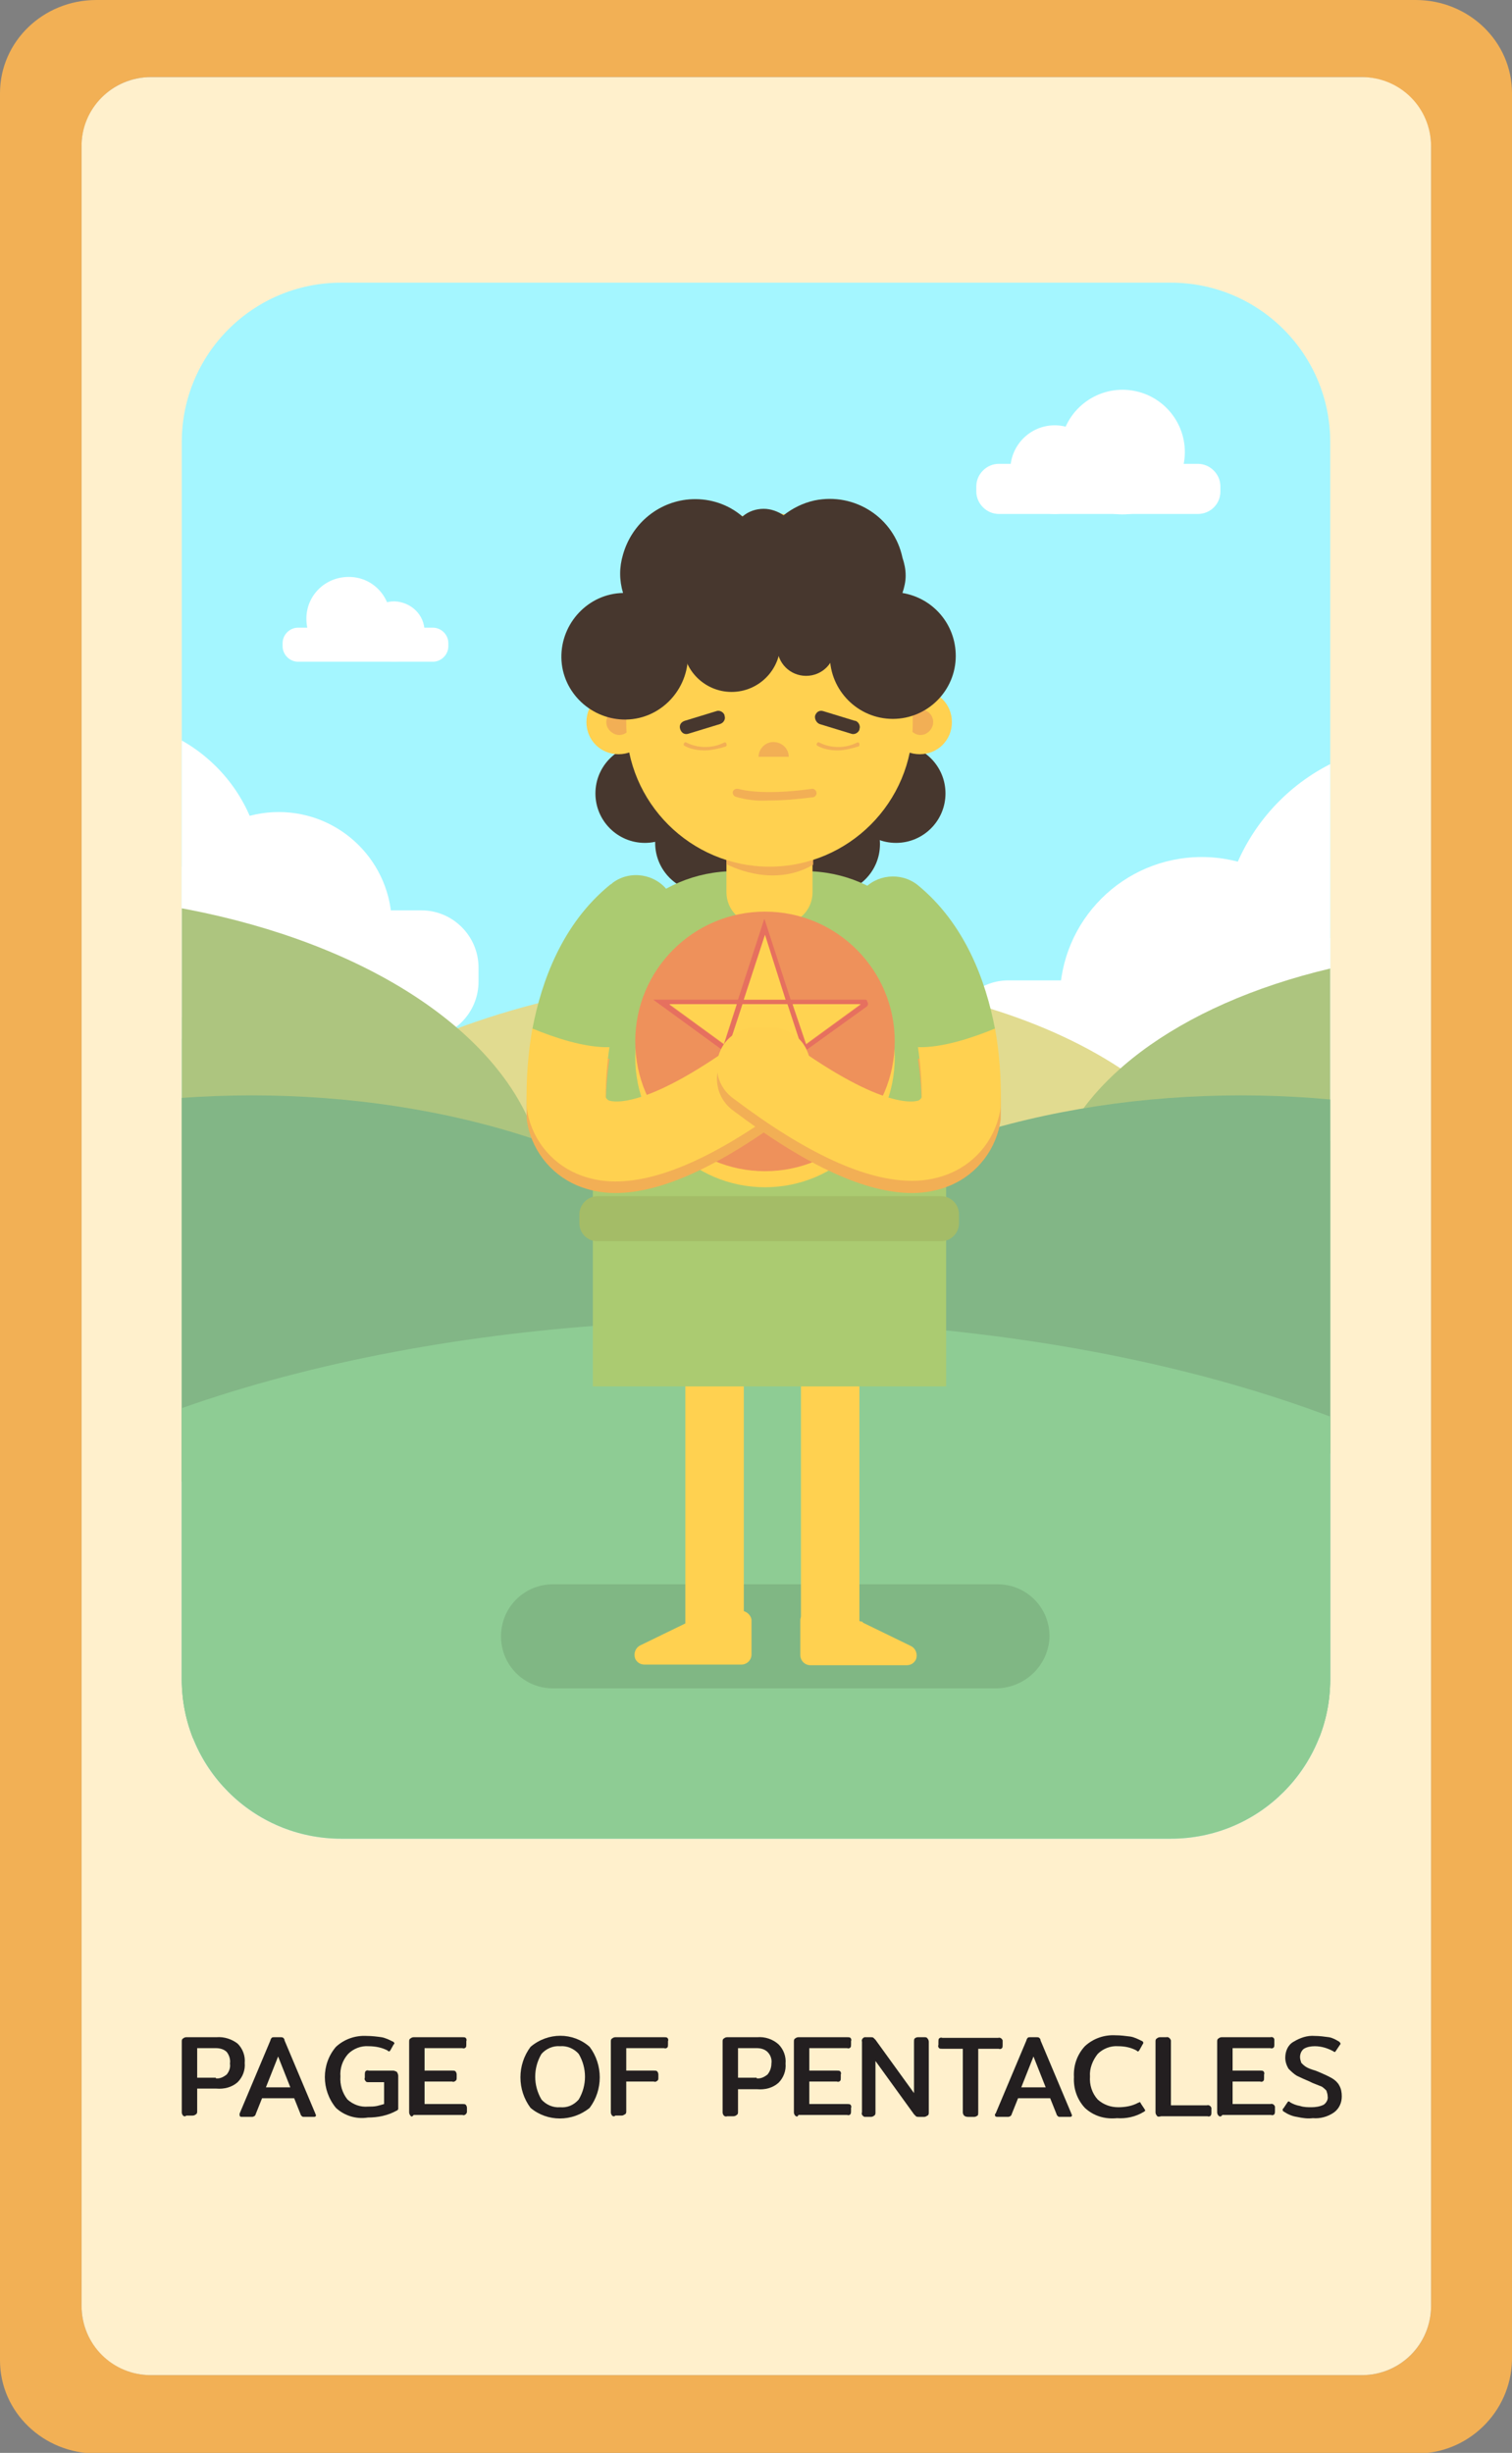 <?xml version="1.0" encoding="utf-8"?>
<!-- Generator: Adobe Illustrator 25.2.3, SVG Export Plug-In . SVG Version: 6.00 Build 0)  -->
<svg version="1.1" id="Layer_1" xmlns="http://www.w3.org/2000/svg" xmlns:xlink="http://www.w3.org/1999/xlink" x="0px" y="0px"
	 viewBox="0 0 235.4 381.8" style="enable-background:new 0 0 235.4 381.8;" xml:space="preserve">
<rect x="0" y="0" width="235.4" height="381.8" fill="#808080" stroke="none"/>
<style type="text/css">
	.st0{fill:#F2B055;}
	.st1{fill:#FFF0CC;}
	.st2{fill:#231F20;}
	.st3{clip-path:url(#SVGID_2_);}
	.st4{fill:#A4F6FF;}
	.st5{fill:#FFFFFF;}
	.st6{fill:none;}
	.st7{fill:#E1DB90;}
	.st8{fill:#ADC57F;}
	.st9{fill:#82B686;}
	.st10{fill:#8ECC94;}
	.st11{fill:#47372E;}
	.st12{fill:#80B784;}
	.st13{fill:#FFD150;}
	.st14{fill:#ABCB71;}
	.st15{fill:#F2AF55;}
	.st16{fill:#EE915B;}
	.st17{fill:#E6705F;}
	.st18{fill:#FFD351;}
	.st19{fill:#A4BC67;}
</style>
<g id="Layer_2_1_">
	<g id="Layer_1-2">
		<path class="st0" d="M235.4,14.5v352.9c-0.2,8.1-6.9,14.6-15,14.5H15c-8.3,0-15-6.5-15-14.5V14.5C0,6.5,6.7,0,15,0h205.4
			C228.7,0,235.4,6.5,235.4,14.5z M222.8,358.9V22.9c0-6-4.8-10.8-10.8-10.9H23.5c-6,0-10.8,4.9-10.8,10.8c0,0,0,0,0,0v336.1
			c0,6,4.9,10.8,10.8,10.8H212C218,369.7,222.8,364.9,222.8,358.9z"/>
		<path class="st1" d="M23.5,12H212c6,0,10.8,4.8,10.8,10.8v336.1c0,6-4.8,10.8-10.8,10.8H23.5c-6,0-10.8-4.8-10.8-10.8V22.9
			C12.6,16.9,17.5,12,23.5,12z"/>
		<path class="st2" d="M28.5,329.3c-0.1-0.1-0.2-0.3-0.2-0.5v-11c0-0.2,0-0.4,0.2-0.5c0.1-0.1,0.3-0.2,0.5-0.2h4.7
			c1.2-0.1,2.4,0.3,3.3,1c0.8,0.8,1.2,1.9,1.1,3c0.1,1.1-0.3,2.2-1.1,3c-0.9,0.8-2.1,1.1-3.3,1h-3v3.5c0,0.2,0,0.4-0.2,0.5
			c-0.1,0.1-0.3,0.2-0.5,0.2h-1C28.8,329.5,28.6,329.4,28.5,329.3z M33.6,323.5c0.6,0.1,1.2-0.2,1.7-0.6c0.4-0.5,0.6-1.1,0.5-1.7
			c0.1-0.6-0.1-1.3-0.5-1.8c-0.4-0.4-1-0.6-1.7-0.6h-2.9v4.6H33.6z"/>
		<path class="st2" d="M37.3,329.2c0-0.1,0-0.2,0-0.2l4.8-11.4c0-0.1,0.1-0.3,0.2-0.4c0.1-0.1,0.2-0.1,0.4-0.1h1
			c0.1,0,0.3,0,0.4,0.1c0.1,0.1,0.2,0.2,0.2,0.4l4.8,11.4c0,0.1,0.1,0.2,0.1,0.2c0,0.2-0.1,0.3-0.3,0.3h-1.6c-0.1,0-0.2,0-0.3-0.1
			c-0.1-0.1-0.2-0.2-0.2-0.3l-1-2.5h-5l-1,2.5c0,0.1-0.1,0.2-0.2,0.3c-0.1,0-0.2,0.1-0.3,0.1h-1.7C37.4,329.5,37.3,329.4,37.3,329.2
			z M45.2,324.9l-1.9-4.8l-1.9,4.8H45.2z"/>
		<path class="st2" d="M52.3,328.1c-2.3-2.8-2.3-6.8,0-9.5c1.3-1.2,3-1.8,4.8-1.7c0.8,0,1.6,0.1,2.3,0.2c0.6,0.1,1.2,0.4,1.8,0.7
			c0.1,0,0.1,0.1,0.2,0.2c0,0.1,0,0.2-0.1,0.2l-0.5,0.9c-0.1,0.1-0.1,0.2-0.2,0.2c-0.1,0-0.2,0-0.2-0.1c-0.9-0.5-2-0.7-3-0.7
			c-1.2-0.1-2.4,0.4-3.2,1.2c-0.9,1-1.3,2.3-1.2,3.5c-0.1,1.3,0.3,2.6,1.1,3.6c0.9,0.8,2,1.2,3.2,1.1c0.5,0,0.9,0,1.4-0.1
			c0.4-0.1,0.8-0.2,1.1-0.3v-3.4h-2.4c-0.2,0-0.4,0-0.5-0.2c-0.1-0.1-0.2-0.3-0.1-0.5v-0.5c0-0.2,0-0.3,0.1-0.5
			c0.1-0.1,0.3-0.2,0.5-0.1h3.8c0.2,0,0.4,0.1,0.6,0.2c0.1,0.2,0.2,0.4,0.2,0.6v4.8c0,0.1,0,0.3,0,0.4c-0.1,0.1-0.1,0.2-0.2,0.2
			c-1.4,0.8-3,1.1-4.5,1.1C55.4,329.9,53.6,329.3,52.3,328.1z"/>
		<path class="st2" d="M63.9,329.3c-0.1-0.1-0.2-0.3-0.2-0.5v-11c0-0.2,0-0.4,0.2-0.5c0.1-0.1,0.3-0.2,0.5-0.2H72
			c0.2,0,0.4,0,0.5,0.1c0.1,0.1,0.2,0.3,0.1,0.5v0.5c0,0.2,0,0.4-0.1,0.5c-0.1,0.1-0.3,0.2-0.5,0.1h-5.9v3.5h4.3
			c0.2,0,0.4,0,0.5,0.1c0.1,0.1,0.2,0.3,0.2,0.5v0.5c0,0.2,0,0.4-0.2,0.5c-0.1,0.1-0.3,0.2-0.5,0.1h-4.3v3.5H72c0.2,0,0.4,0,0.5,0.1
			c0.1,0.1,0.2,0.3,0.2,0.5v0.5c0,0.2,0,0.3-0.2,0.5c-0.1,0.1-0.3,0.2-0.5,0.1h-7.6C64.2,329.5,64,329.5,63.9,329.3z"/>
		<path class="st2" d="M82.6,328.1c-2.1-2.8-2.1-6.7,0-9.5c2.7-2.3,6.6-2.3,9.2,0c2.1,2.8,2.1,6.7,0,9.5
			C89.1,330.3,85.2,330.3,82.6,328.1z M90.1,326.8c1.3-2.2,1.3-4.9,0-7.1c-0.7-0.8-1.8-1.3-2.9-1.2c-1.1-0.1-2.2,0.4-2.9,1.2
			c-1.3,2.2-1.3,4.9,0,7.1c0.7,0.8,1.8,1.3,2.9,1.2C88.3,328.1,89.3,327.7,90.1,326.8z"/>
		<path class="st2" d="M95.3,329.3c-0.1-0.1-0.2-0.3-0.2-0.5v-11c0-0.2,0-0.4,0.2-0.5c0.1-0.1,0.3-0.2,0.5-0.2h7.6
			c0.2,0,0.4,0,0.5,0.1c0.1,0.1,0.2,0.3,0.1,0.5v0.5c0,0.2,0,0.4-0.1,0.5c-0.1,0.1-0.3,0.2-0.5,0.1h-5.9v3.5h4.3
			c0.2,0,0.4,0,0.5,0.1c0.1,0.1,0.2,0.3,0.2,0.5v0.5c0,0.2,0,0.4-0.2,0.5c-0.1,0.1-0.3,0.2-0.5,0.1h-4.3v4.6c0,0.2,0,0.4-0.2,0.5
			c-0.2,0.1-0.3,0.2-0.5,0.2h-1C95.6,329.5,95.4,329.4,95.3,329.3z"/>
		<path class="st2" d="M112.7,329.3c-0.1-0.1-0.2-0.3-0.2-0.5v-11c0-0.2,0-0.4,0.2-0.5c0.1-0.1,0.3-0.2,0.5-0.2h4.7
			c1.2-0.1,2.4,0.3,3.3,1.1c0.8,0.8,1.2,1.9,1.1,3c0.1,1.1-0.3,2.2-1.1,3c-0.9,0.8-2.1,1.1-3.3,1h-3v3.5c0,0.2,0,0.4-0.2,0.5
			c-0.1,0.1-0.3,0.2-0.5,0.2h-1C113,329.5,112.8,329.4,112.7,329.3z M117.8,323.5c0.6,0.1,1.2-0.2,1.7-0.6c0.4-0.5,0.6-1.1,0.6-1.7
			c0.1-0.6-0.1-1.3-0.6-1.8c-0.4-0.4-1-0.6-1.7-0.6h-2.9v4.6H117.8z"/>
		<path class="st2" d="M123.8,329.3c-0.1-0.1-0.2-0.3-0.2-0.5v-11c0-0.2,0-0.4,0.2-0.5c0.1-0.1,0.3-0.2,0.5-0.2h7.6
			c0.2,0,0.4,0,0.5,0.1c0.1,0.1,0.2,0.3,0.1,0.5v0.5c0,0.2,0,0.4-0.1,0.5c-0.1,0.1-0.3,0.2-0.5,0.1H126v3.5h4.3c0.2,0,0.4,0,0.5,0.1
			c0.1,0.1,0.2,0.3,0.1,0.5v0.5c0,0.2,0,0.4-0.1,0.5c-0.1,0.1-0.3,0.2-0.5,0.1H126v3.5h5.9c0.2,0,0.4,0,0.5,0.1
			c0.1,0.1,0.2,0.3,0.1,0.5v0.5c0,0.2,0,0.3-0.1,0.5c-0.1,0.1-0.3,0.2-0.5,0.1h-7.6C124.2,329.5,124,329.5,123.8,329.3z"/>
		<path class="st2" d="M134.3,329.3c-0.1-0.1-0.2-0.3-0.1-0.5v-11c-0.1-0.3,0.1-0.6,0.4-0.7c0.1,0,0.2,0,0.2,0h0.8
			c0.1,0,0.3,0,0.4,0.1c0.1,0.1,0.2,0.2,0.3,0.3l6,8.3v-8c0-0.2,0-0.4,0.1-0.5c0.1-0.1,0.3-0.2,0.5-0.2h1c0.2,0,0.4,0,0.5,0.2
			c0.1,0.1,0.2,0.3,0.2,0.5v11c0,0.2,0,0.4-0.2,0.5c-0.2,0.1-0.3,0.2-0.5,0.2h-0.9c-0.1,0-0.3,0-0.4-0.1c-0.1-0.1-0.2-0.2-0.3-0.3
			l-6-8.3v8c0,0.2,0,0.4-0.2,0.5c-0.1,0.1-0.3,0.2-0.5,0.2h-1C134.6,329.5,134.5,329.5,134.3,329.3z"/>
		<path class="st2" d="M150.1,329.3c-0.1-0.1-0.2-0.3-0.2-0.5v-9.9h-3.2c-0.2,0-0.4,0-0.5-0.1c-0.1-0.1-0.2-0.3-0.1-0.5v-0.5
			c0-0.2,0-0.4,0.1-0.5c0.1-0.1,0.3-0.2,0.5-0.1h8.7c0.3-0.1,0.6,0.1,0.7,0.4c0,0.1,0,0.2,0,0.2v0.5c0,0.2,0,0.4-0.1,0.5
			c-0.1,0.1-0.3,0.2-0.5,0.1h-3.2v9.9c0,0.2,0,0.4-0.1,0.5c-0.2,0.1-0.3,0.2-0.5,0.2h-1C150.4,329.5,150.2,329.4,150.1,329.3z"/>
		<path class="st2" d="M154.9,329.2c0-0.1,0-0.2,0.1-0.2l4.8-11.4c0-0.1,0.1-0.3,0.2-0.4c0.1-0.1,0.2-0.1,0.4-0.1h1
			c0.1,0,0.3,0,0.4,0.1c0.1,0.1,0.2,0.2,0.2,0.4l4.8,11.4c0,0.1,0.1,0.2,0.1,0.2c0,0.2-0.1,0.3-0.3,0.3h-1.6c-0.1,0-0.2,0-0.3-0.1
			c-0.1-0.1-0.2-0.2-0.2-0.3l-1-2.5h-5l-1,2.5c0,0.1-0.1,0.2-0.2,0.3c-0.1,0-0.2,0.1-0.3,0.1h-1.7
			C155,329.5,154.9,329.4,154.9,329.2z M162.8,324.9l-1.9-4.8l-1.9,4.8H162.8z"/>
		<path class="st2" d="M168.9,328.1c-1.2-1.3-1.8-3-1.7-4.8c-0.1-1.8,0.5-3.5,1.7-4.8c1.3-1.2,3-1.8,4.8-1.7c0.8,0,1.5,0.1,2.3,0.2
			c0.6,0.1,1.2,0.4,1.8,0.7c0.1,0,0.1,0.1,0.2,0.2c0,0.1,0,0.2-0.1,0.3l-0.5,0.9c-0.1,0.1-0.1,0.2-0.2,0.2c-0.1,0-0.2,0-0.2-0.1
			c-0.9-0.5-1.9-0.7-2.9-0.7c-1.2-0.1-2.4,0.4-3.2,1.2c-0.8,1-1.3,2.3-1.2,3.5c-0.1,1.3,0.3,2.6,1.2,3.6c0.9,0.8,2,1.2,3.2,1.2
			c1.1,0,2.2-0.2,3.1-0.7c0.1,0,0.2-0.1,0.2-0.1c0.1,0,0.2,0.1,0.2,0.2l0.6,0.9c0,0.1,0.1,0.1,0.1,0.2c0,0.1-0.1,0.1-0.2,0.2
			c-1.3,0.8-2.8,1.1-4.2,1C171.9,329.9,170.2,329.3,168.9,328.1z"/>
		<path class="st2" d="M180.1,329.3c-0.1-0.1-0.2-0.3-0.2-0.5v-11c0-0.2,0-0.4,0.2-0.5c0.1-0.1,0.3-0.2,0.5-0.2h1
			c0.3-0.1,0.6,0.2,0.7,0.5c0,0.1,0,0.1,0,0.2v9.9h5.6c0.3-0.1,0.6,0.1,0.7,0.4c0,0.1,0,0.2,0,0.2v0.5c0,0.2,0,0.3-0.1,0.5
			c-0.1,0.1-0.3,0.2-0.5,0.1h-7.2C180.4,329.5,180.2,329.5,180.1,329.3z"/>
		<path class="st2" d="M189.7,329.3c-0.1-0.1-0.2-0.3-0.2-0.5v-11c0-0.2,0-0.4,0.2-0.5c0.1-0.1,0.3-0.2,0.5-0.2h7.6
			c0.3-0.1,0.6,0.1,0.6,0.4c0,0.1,0,0.2,0,0.2v0.5c0,0.2,0,0.4-0.1,0.5c-0.1,0.1-0.3,0.2-0.5,0.1h-5.9v3.5h4.3c0.2,0,0.4,0,0.5,0.1
			c0.1,0.1,0.2,0.3,0.1,0.5v0.5c0,0.2,0,0.4-0.1,0.5c-0.1,0.1-0.3,0.2-0.5,0.1h-4.3v3.5h5.9c0.3-0.1,0.6,0.1,0.7,0.4
			c0,0.1,0,0.2,0,0.2v0.5c0,0.2,0,0.3-0.1,0.5c-0.1,0.1-0.3,0.2-0.5,0.1h-7.6C190.1,329.5,189.9,329.5,189.7,329.3z"/>
		<path class="st2" d="M201.9,329.5c-0.7-0.1-1.4-0.4-2-0.8c-0.2-0.1-0.2-0.2-0.2-0.3c0-0.1,0-0.2,0.1-0.2l0.6-0.9
			c0.1-0.1,0.1-0.2,0.2-0.2c0.1,0,0.2,0,0.2,0.1c0.5,0.3,1,0.5,1.6,0.6c0.6,0.2,1.2,0.2,1.8,0.2c0.6,0,1.3-0.1,1.9-0.4
			c0.4-0.3,0.7-0.8,0.6-1.3c0-0.3-0.1-0.6-0.2-0.9c-0.2-0.2-0.4-0.4-0.7-0.6c-0.5-0.2-1-0.4-1.5-0.6l-0.4-0.2
			c-0.7-0.3-1.4-0.6-2-0.9c-0.5-0.3-0.9-0.7-1.3-1.1c-0.3-0.5-0.5-1.1-0.5-1.7c0-1,0.4-2,1.3-2.5c1-0.6,2.1-1,3.3-0.9
			c0.7,0,1.5,0.1,2.2,0.2c0.6,0.1,1.1,0.4,1.6,0.7c0.1,0.1,0.2,0.2,0.2,0.3c0,0.1,0,0.1-0.1,0.2l-0.6,0.9c-0.1,0.1-0.1,0.2-0.2,0.2
			c-0.1,0-0.2-0.1-0.2-0.1c-0.9-0.5-1.9-0.8-2.9-0.8c-0.6,0-1.2,0.1-1.7,0.4c-0.4,0.3-0.6,0.8-0.6,1.3c0,0.3,0.1,0.6,0.2,0.9
			c0.2,0.2,0.4,0.4,0.7,0.6c0.3,0.2,0.8,0.4,1.5,0.6l0.5,0.2c0.7,0.3,1.4,0.6,2.1,1c0.5,0.3,0.9,0.7,1.1,1.1
			c0.3,0.5,0.4,1.1,0.4,1.7c0,1-0.4,1.9-1.2,2.5c-1,0.7-2.2,1-3.3,0.9C203.6,329.8,202.8,329.7,201.9,329.5z"/>
		<g>
			<defs>
				<path id="SVGID_1_" d="M53.1,44h129.2c13.7,0,24.8,11.1,24.8,24.8v192.6c0,13.7-11.1,24.8-24.8,24.8H53.1
					c-13.7,0-24.8-11.1-24.8-24.8V68.8C28.3,55.1,39.4,44,53.1,44z"/>
			</defs>
			<clipPath id="SVGID_2_">
				<use xlink:href="#SVGID_1_"  style="overflow:visible;"/>
			</clipPath>
			<g class="st3">
				<rect x="16.2" y="-14.3" class="st4" width="203.7" height="319.9"/>
				<path class="st5" d="M260.6,177.6H157c-4.9,0-8.9-4-8.9-8.9v-7.2c0-4.9,4-8.9,8.9-8.9h103.6c4.9,0,8.9,4,8.9,8.9v7.2
					C269.5,173.6,265.5,177.6,260.6,177.6z"/>
				<circle class="st5" cx="221.1" cy="146.6" r="31"/>
				<circle class="st5" cx="187.1" cy="155.5" r="22.1"/>
				<path class="st5" d="M186.5,80h-31c-1.9,0-3.5-1.6-3.5-3.5v-0.8c0-1.9,1.6-3.5,3.5-3.5h31c1.9,0,3.5,1.6,3.5,3.5v0.8
					C190,78.5,188.4,80,186.5,80z"/>
				
					<ellipse transform="matrix(0.16 -0.987 0.987 0.16 77.412 231.647)" class="st5" cx="174.8" cy="70.3" rx="9.7" ry="9.7"/>
				<path class="st5" d="M157.3,73.1c0,3.8,3.1,6.9,6.9,6.9s6.9-3.1,6.9-6.9c0-3.8-3.1-6.9-6.9-6.9c0,0,0,0,0,0
					C160.4,66.2,157.3,69.3,157.3,73.1C157.3,73.1,157.3,73.1,157.3,73.1z"/>
				<path class="st5" d="M-13.6,141.7h79.2c4.9,0,8.9,4,8.9,8.9v2.2c0,4.9-4,8.9-8.9,8.9h-79.2c-4.9,0-8.9-4-8.9-8.9v-2.2
					C-22.5,145.7-18.5,141.7-13.6,141.7z"/>
				<circle class="st5" cx="16.2" cy="136.8" r="24.7"/>
				<circle class="st5" cx="43.4" cy="144" r="17.6"/>
				<path class="st5" d="M46.4,97.7h21c1.3,0,2.4,1.1,2.4,2.4v0.5c0,1.3-1.1,2.4-2.4,2.4h-21c-1.3,0-2.4-1.1-2.4-2.4v-0.5
					C44,98.8,45.1,97.7,46.4,97.7z"/>
				<path class="st5" d="M60.8,96.4c0,3.6-2.9,6.5-6.6,6.5s-6.5-2.9-6.5-6.6c0-3.6,2.9-6.5,6.6-6.5S60.8,92.8,60.8,96.4L60.8,96.4z"
					/>
				<path class="st5" d="M66.1,98.3c0,2.6-2.1,4.7-4.7,4.7c-2.6,0-4.7-2.1-4.7-4.7c0-2.6,2.1-4.7,4.7-4.7h0
					C64,93.7,66.1,95.7,66.1,98.3z"/>
				<rect x="16.2" y="-14.3" class="st6" width="203.6" height="358.7"/>
				<path class="st7" d="M192.6,192.9c2,25.9-33,49.6-78,53.1s-83.2-14.7-85.2-40.6s32.9-49.6,78-53.1c3.3-0.3,6.6-0.4,9.9-0.4
					C157.9,151.6,190.7,169,192.6,192.9z"/>
				<ellipse class="st8" cx="234.1" cy="188.5" rx="71.1" ry="40.8"/>
				<ellipse class="st8" cx="3.1" cy="186" rx="81.8" ry="46.9"/>
				<ellipse class="st9" cx="39.2" cy="220.7" rx="87.4" ry="50.2"/>
				<ellipse class="st9" cx="193.2" cy="220.7" rx="87.4" ry="50.2"/>
				<ellipse class="st10" cx="115.9" cy="270.9" rx="143.1" ry="65.4"/>
				<circle class="st11" cx="129.3" cy="131.4" r="7.7"/>
				<circle class="st11" cx="109.7" cy="131.2" r="7.7"/>
				<path class="st12" d="M155.2,262.8H86.1c-4.5,0-8.1-3.6-8.1-8.1l0,0c0-4.5,3.6-8.1,8.1-8.1h69.2c4.5,0,8.1,3.6,8.1,8.1l0,0
					C163.3,259.1,159.7,262.7,155.2,262.8z"/>
				<rect x="106.7" y="211.2" class="st13" width="9.1" height="42.2"/>
				<rect x="124.7" y="211.2" class="st13" width="9.1" height="42.2"/>
				<path class="st14" d="M114.4,135.6h10.9c12.2,0,22,9.9,22,22.1v58.1l0,0h-55l0,0v-58.1C92.3,145.5,102.1,135.6,114.4,135.6
					L114.4,135.6z"/>
				<circle class="st11" cx="100.4" cy="123.5" r="7.7"/>
				<circle class="st11" cx="139.5" cy="123.5" r="7.7"/>
				<path class="st13" d="M101.3,112.4c0,2.8-2.2,5-5,5s-5-2.2-5-5s2.2-5,5-5S101.3,109.6,101.3,112.4z"/>
				<path class="st13" d="M148.2,112.4c0,2.8-2.2,5-5,5s-5-2.2-5-5s2.2-5,5-5S148.2,109.6,148.2,112.4z"/>
				<path class="st15" d="M145,113.4c-0.6,1-1.8,1.3-2.7,0.7c-1-0.6-1.3-1.8-0.7-2.7c0.6-0.9,1.8-1.3,2.7-0.7
					C145.2,111.2,145.6,112.4,145,113.4C145,113.4,145,113.4,145,113.4z"/>
				<path class="st15" d="M98.1,113.4c-0.6,1-1.8,1.3-2.7,0.7c-1-0.6-1.3-1.8-0.7-2.7c0.6-0.9,1.8-1.3,2.7-0.7
					C98.3,111.2,98.6,112.4,98.1,113.4C98.1,113.4,98.1,113.4,98.1,113.4z"/>
				<path class="st13" d="M118.1,113.8h3.4c2.8,0,5,2.3,5,5v20.1c0,2.8-2.3,5-5,5h-3.4c-2.8,0-5-2.3-5-5v-20.1
					C113.1,116.1,115.3,113.8,118.1,113.8z"/>
				<path class="st15" d="M113.1,134.5c0,0,7,3.9,13.5,0.1v-2.2h-13.5V134.5z"/>
				<path class="st13" d="M119.8,79.9L119.8,79.9c12.3,0,22.3,10,22.3,22.3v10.4c0,12.3-10,22.3-22.3,22.3h0
					c-12.3,0-22.3-10-22.3-22.3v-10.4C97.5,89.9,107.5,79.9,119.8,79.9z"/>
				<path class="st15" d="M109.7,116.8c-1.1,0-2.2-0.2-3.1-0.7c-0.2-0.1-0.2-0.3-0.1-0.4c0,0,0,0,0,0c0.1-0.2,0.3-0.2,0.4-0.1
					c1.8,0.9,4,0.9,5.8,0c0.2-0.1,0.4,0,0.4,0.2c0,0,0,0,0,0c0.1,0.2,0,0.3-0.1,0.4c0,0,0,0,0,0C112,116.5,110.8,116.8,109.7,116.8z
					"/>
				<path class="st15" d="M130.4,116.8c-1.1,0-2.2-0.2-3.1-0.7c-0.2-0.1-0.2-0.3-0.1-0.4c0,0,0,0,0,0c0.1-0.2,0.3-0.2,0.4-0.1
					c1.8,0.9,4,0.9,5.8,0c0.2-0.1,0.4,0,0.4,0.2s0,0.4-0.2,0.4C132.6,116.5,131.5,116.8,130.4,116.8z"/>
				<path class="st11" d="M140.5,92.3c0.3-0.9,0.5-1.8,0.5-2.7l0,0c0-1-0.2-1.9-0.5-2.8c-1.3-6.2-7.4-10.2-13.7-8.9
					c-1.8,0.4-3.4,1.2-4.8,2.3c-0.9-0.6-2-1-3.1-1c-1.2,0-2.4,0.4-3.3,1.2c-2.2-1.9-5-2.8-7.8-2.7c-5.1,0.2-9.4,3.7-10.8,8.6
					c-0.6,2-0.6,4,0,6c-5.4,0.1-9.7,4.7-9.6,10.1c0.1,5.4,4.7,9.7,10.1,9.6c5.4-0.1,9.7-4.7,9.6-10.1c0-0.4,0-0.8-0.1-1.2
					c0.4,0,0.7,0.1,1.1,0.1c2.6,0,5.1-0.9,7.2-2.5c1.9,1.9,5,1.9,7,0.2c2,1.5,4.4,2.3,6.9,2.3h0.1c-0.1,0.4-0.1,0.8-0.1,1.3
					c0,5.4,4.4,9.8,9.8,9.8c5.4,0,9.8-4.4,9.8-9.8C148.8,97.2,145.3,93.1,140.5,92.3L140.5,92.3z"/>
				<path class="st15" d="M120.4,115.5c-1.3,0-2.3,1.1-2.3,2.3h4.7C122.8,116.5,121.7,115.5,120.4,115.5
					C120.4,115.5,120.4,115.5,120.4,115.5z"/>
				<circle class="st11" cx="113.9" cy="100.1" r="7.6"/>
				<path class="st11" d="M130,100.7c0,2.5-2,4.5-4.5,4.5s-4.5-2-4.5-4.5s2-4.5,4.5-4.5C128,96.2,130,98.2,130,100.7
					C130,100.6,130,100.6,130,100.7z"/>
				<circle class="st13" cx="119.1" cy="164.6" r="20.2"/>
				<circle class="st16" cx="119.1" cy="162.1" r="20.2"/>
				<path class="st17" d="M134.6,155.6h-11.5l-4.1-12.6l-4.1,12.6h-13.2l10.7,7.8l-4.1,12.6l10.7-7.8l10.7,7.8l-4.1-12.6l9.3-6.7
					c0.3-0.2,0.3-0.6,0.1-0.8C135,155.6,134.8,155.6,134.6,155.6z M119.1,145.6l3.2,10h-6.5L119.1,145.6z M122.6,156.4l2.2,6.7
					l-5.7,4.1l-5.7-4.2l2.2-6.7L122.6,156.4z M104.2,156.4h10.5l-2,6.2L104.2,156.4z M109.9,173.9l3.2-10l5.3,3.8L109.9,173.9z
					 M128.3,173.9l-8.5-6.2l5.3-3.8L128.3,173.9z M123.4,156.4H134l-8.5,6.2L123.4,156.4z"/>
				<polygon class="st18" points="119.1,145.5 115.8,155.6 122.3,155.6 				"/>
				<polygon class="st18" points="109.9,173.8 118.4,167.6 113.2,163.8 				"/>
				<polygon class="st18" points="114.7,156.3 104.2,156.3 112.7,162.5 				"/>
				<polygon class="st18" points="122.6,156.3 115.6,156.3 113.4,163 119.1,167.2 124.8,163 				"/>
				<polygon class="st18" points="119.8,167.6 128.3,173.8 125,163.8 				"/>
				<polygon class="st18" points="123.4,156.3 125.5,162.5 134,156.3 				"/>
				<path class="st11" d="M103.4,94h27.2c1.7,0,3,1.4,3,3v2.1c0,1.7-1.4,3-3,3h-27.2c-1.7,0-3-1.4-3-3v-2.1
					C100.4,95.4,101.8,94,103.4,94z"/>
				<path class="st19" d="M93,186.2h53.5c1.6,0,2.8,1.3,2.8,2.8v1.4c0,1.6-1.3,2.8-2.8,2.8H93c-1.6,0-2.8-1.3-2.8-2.8v-1.4
					C90.2,187.5,91.5,186.2,93,186.2z"/>
				<path class="st15" d="M119.6,124.6c-1.7,0.1-3.5-0.1-5.1-0.6c-0.3-0.1-0.5-0.5-0.4-0.8c0.1-0.3,0.5-0.5,0.8-0.4c0,0,0.1,0,0.1,0
					c0,0,3.3,1.1,11.3,0c0.3-0.1,0.7,0.1,0.8,0.5c0.1,0.3-0.1,0.7-0.5,0.8c0,0-0.1,0-0.1,0C124.2,124.4,121.9,124.6,119.6,124.6z"/>
				<path class="st11" d="M112.1,112.7l-4.9,1.5c-0.6,0.2-1.1-0.1-1.3-0.7l0,0c-0.2-0.6,0.1-1.1,0.7-1.3c0,0,0,0,0,0l4.9-1.5
					c0.5-0.2,1.1,0.1,1.3,0.6c0,0,0,0.1,0,0.1l0,0C113,111.9,112.7,112.5,112.1,112.7C112.1,112.7,112.1,112.7,112.1,112.7z"/>
				<path class="st11" d="M127.6,112.7l4.9,1.5c0.5,0.2,1.1-0.1,1.3-0.6c0,0,0-0.1,0-0.1l0,0c0.2-0.5-0.1-1.1-0.6-1.3
					c0,0-0.1,0-0.1,0l-4.9-1.5c-0.6-0.2-1.1,0.1-1.3,0.7l0,0C126.8,111.9,127.1,112.5,127.6,112.7z"/>
				<path class="st15" d="M125,164.3c-2-2.7-5.9-3.3-8.6-1.3c-15.8,11.8-21,10.4-21.6,10.2c-0.2-0.1-0.4-0.3-0.5-0.5
					c0-2.6,0.2-5.3,0.6-7.9c-3.9,0.1-8.6-1.5-12-2.9c-0.7,3.9-1,7.9-0.9,11.9v0.4c0.6,4.6,3.6,8.5,7.8,10.3c1.9,0.8,3.9,1.2,6,1.2
					c7.2,0,16.4-4.2,27.8-12.8C126.4,170.9,127,167,125,164.3C125,164.3,125,164.3,125,164.3z"/>
				<path class="st13" d="M125,162.4c-2-2.7-5.9-3.3-8.6-1.3c-15.8,11.8-21,10.4-21.6,10.2c-0.2-0.1-0.4-0.3-0.5-0.5
					c0-2.6,0.2-5.3,0.6-7.9c-3.9,0.1-8.6-1.5-12-2.9C82.2,164,81.9,168,82,172v0.4c0.6,4.6,3.6,8.5,7.8,10.3c1.9,0.8,3.9,1.2,6,1.2
					c7.2,0,16.4-4.2,27.8-12.8C126.4,169.1,127,165.2,125,162.4C125,162.5,125,162.4,125,162.4z"/>
				<path class="st14" d="M94.9,163c0.8-5.3,2.9-11.8,7.8-15.7c2.7-2,3.3-5.9,1.3-8.6c-2-2.7-5.9-3.3-8.6-1.3
					c-0.1,0.1-0.2,0.2-0.4,0.3c-7.5,6.1-10.7,15.1-12.1,22.4C86.3,161.5,91,163.1,94.9,163z"/>
				<path class="st15" d="M112.8,164.3c2-2.7,5.9-3.3,8.6-1.3c0,0,0,0,0,0c15.8,11.8,21,10.4,21.6,10.2c0.2-0.1,0.4-0.3,0.5-0.5
					c0-2.6-0.2-5.3-0.6-7.9c3.9,0.1,8.6-1.5,12-2.9c0.7,3.9,1,7.9,0.9,11.9v0.4c-0.6,4.6-3.6,8.5-7.8,10.3c-1.9,0.8-3.9,1.2-6,1.2
					c-7.2,0-16.4-4.2-27.8-12.8C111.4,170.9,110.8,167.1,112.8,164.3C112.8,164.3,112.8,164.3,112.8,164.3z"/>
				<path class="st13" d="M112.8,162.4c2-2.7,5.9-3.3,8.6-1.3c15.8,11.8,21,10.4,21.6,10.2c0.2-0.1,0.4-0.3,0.5-0.5
					c0-2.6-0.2-5.3-0.6-7.9c3.9,0.1,8.6-1.5,12-2.9c0.7,3.9,1,7.9,0.9,11.9v0.4c-0.6,4.6-3.6,8.5-7.8,10.3c-1.9,0.8-3.9,1.2-6,1.2
					c-7.2,0-16.4-4.2-27.8-12.8C111.4,169,110.8,165.2,112.8,162.4C112.8,162.4,112.8,162.4,112.8,162.4z"/>
				<path class="st14" d="M142.9,163c-0.9-5.3-2.9-11.8-7.8-15.7c-2.6-2.2-3-6.1-0.8-8.7c2.1-2.5,5.9-2.9,8.5-0.9
					c7.5,6.1,10.7,15.1,12.1,22.4C151.5,161.5,146.8,163.1,142.9,163z"/>
				<path class="st13" d="M115.3,250.7c-0.9,0-1.6,0.7-1.6,1.6l0,0v0.8l-2.5-0.3l-1-0.8c-0.5-0.4-1.1-0.4-1.6-0.2l-1.1,0.5h-0.2
					l-0.2,0.2l-7.4,3.6c-0.8,0.4-1.1,1.3-0.8,2.1c0.3,0.6,0.8,0.9,1.5,0.9h14.6h0.2h0.2c0.9,0,1.6-0.7,1.6-1.6v-5.4
					C116.9,251.4,116.2,250.7,115.3,250.7z"/>
				<path class="st13" d="M126.2,250.7c0.9,0,1.6,0.7,1.6,1.6v0.8l2.5-0.3l1-0.8c0.5-0.3,1.1-0.4,1.6-0.1l1.1,0.5h0.2l0.2,0.2
					l7.4,3.6c0.8,0.4,1.1,1.3,0.8,2.1c-0.3,0.6-0.8,0.9-1.5,0.9h-14.5c-0.1,0-0.2,0-0.2,0h-0.2c-0.9,0-1.6-0.7-1.6-1.6v-5.4
					C124.6,251.4,125.4,250.7,126.2,250.7L126.2,250.7z"/>
			</g>
		</g>
	</g>
</g>
</svg>
